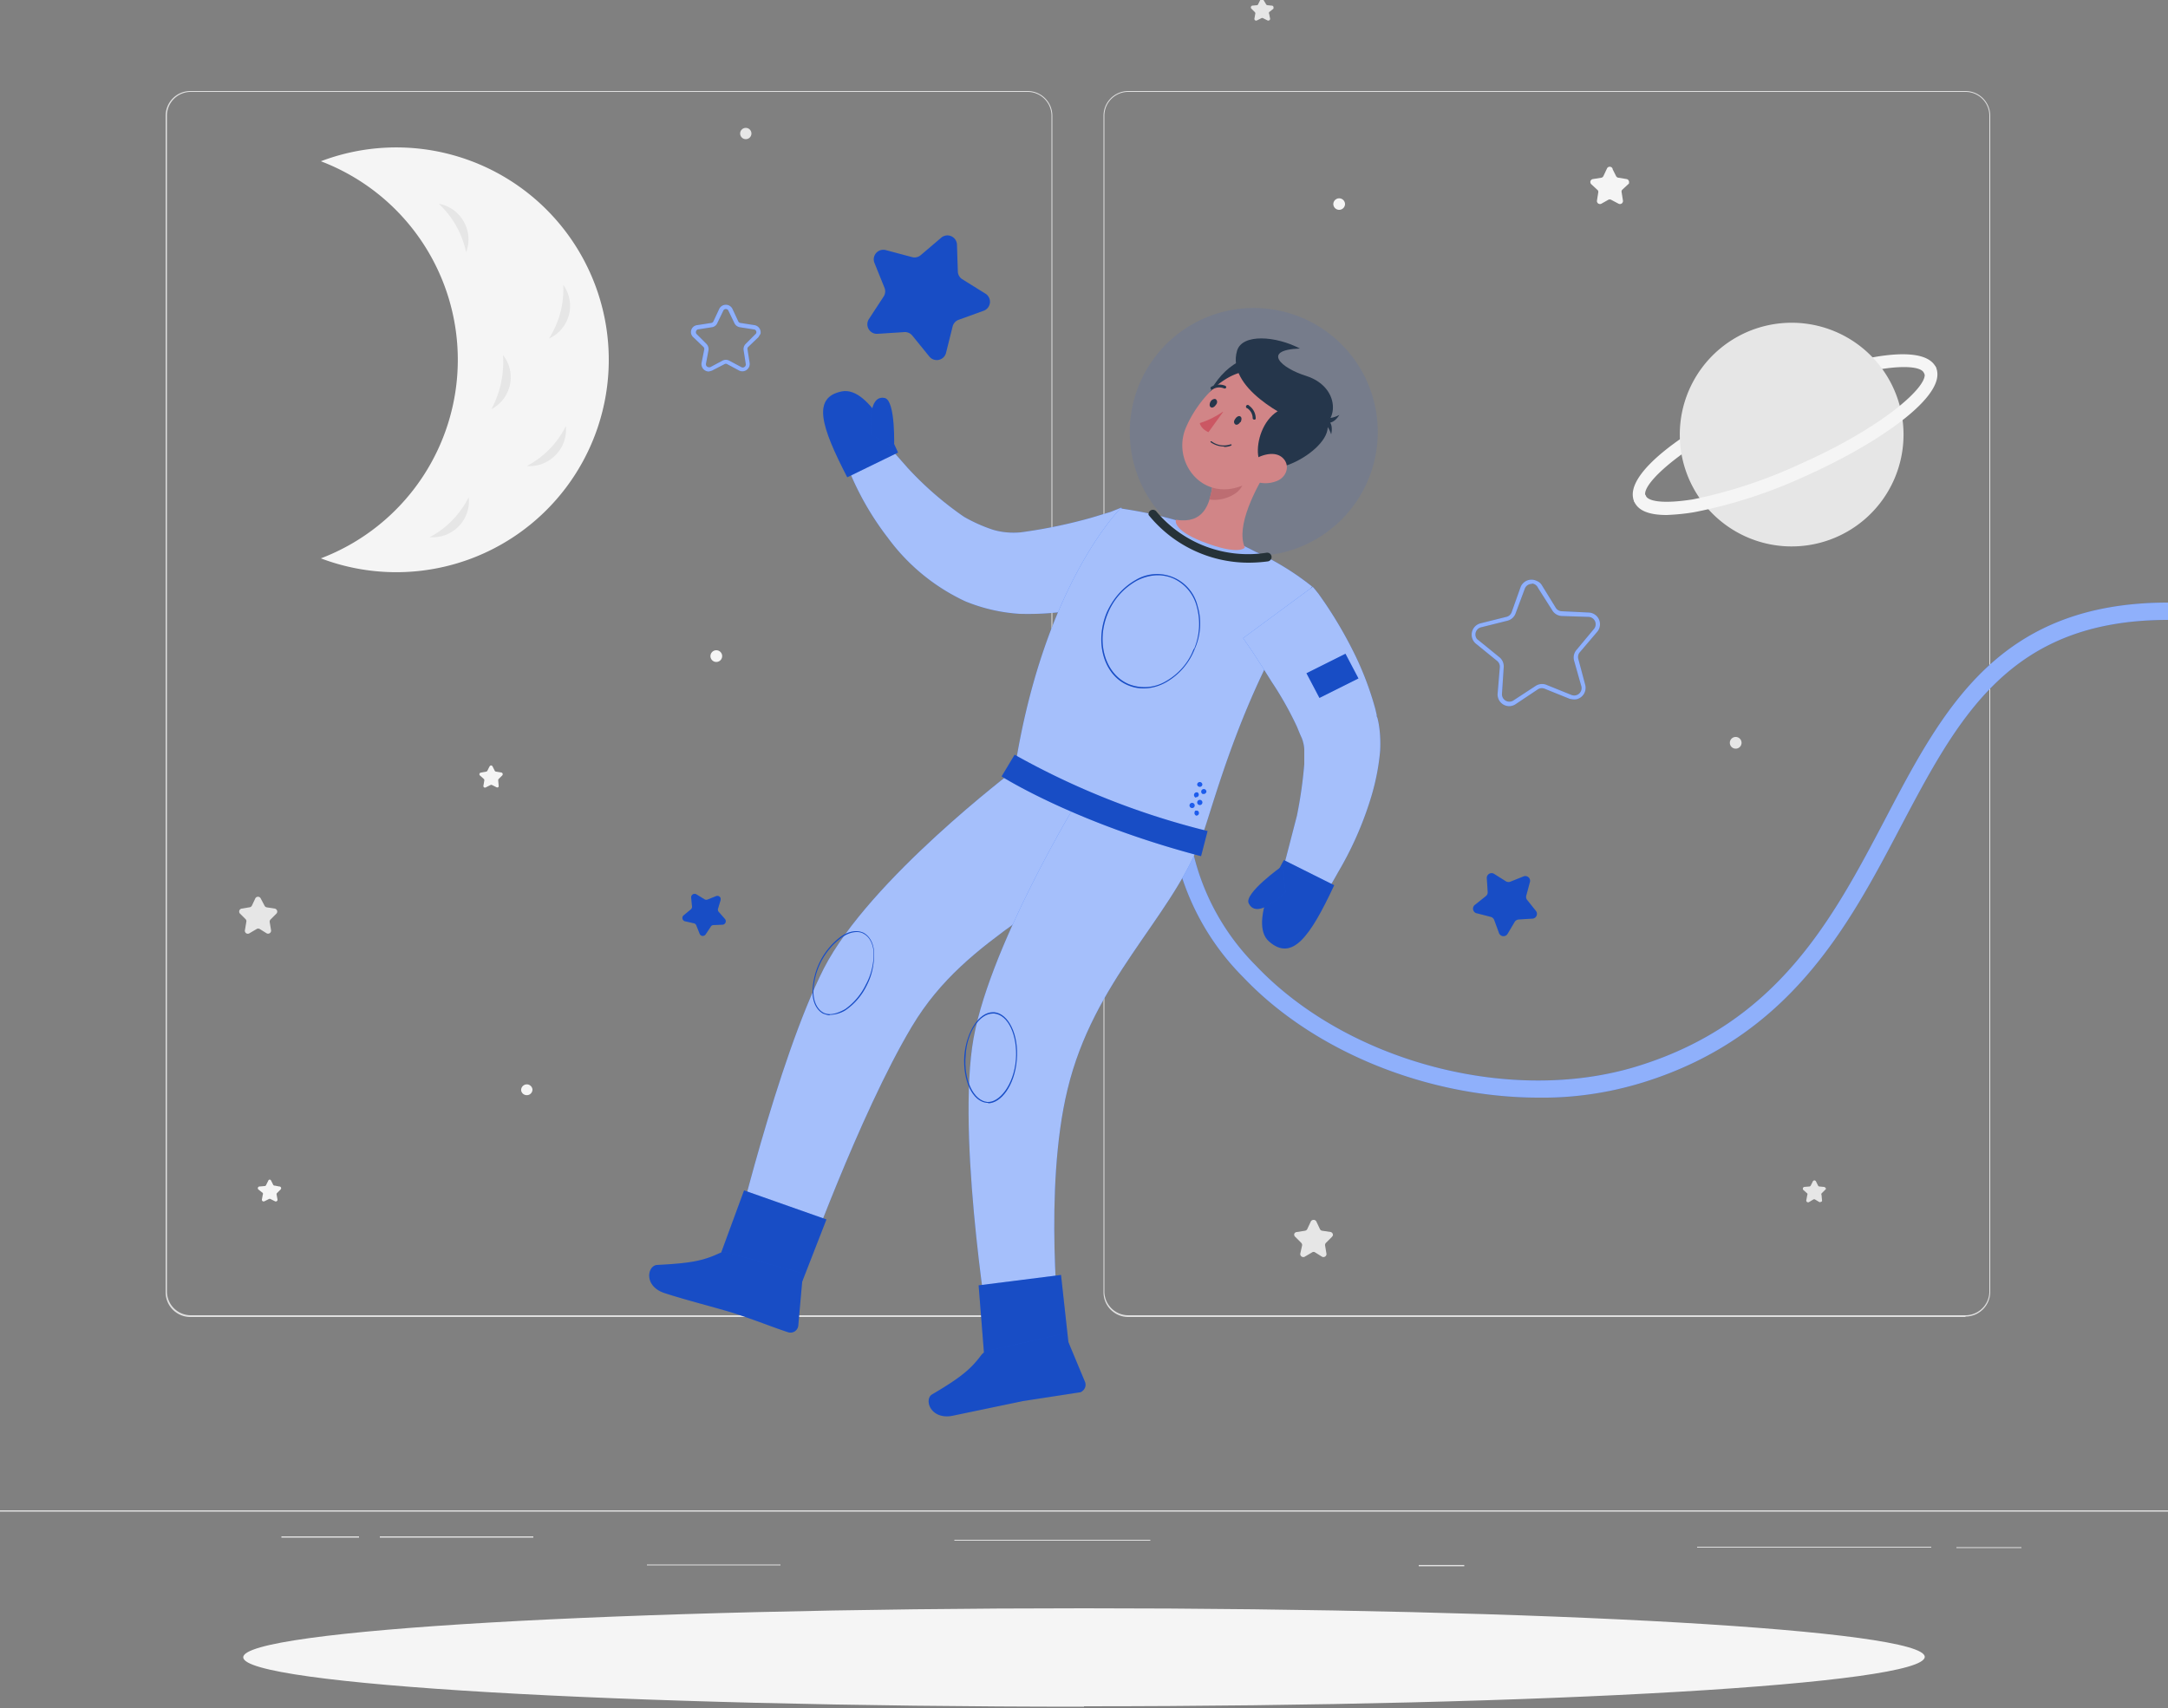 <svg fill="none" xmlns="http://www.w3.org/2000/svg" viewBox="0 0 500 394"><rect x="0" y="0" width="500" height="394" fill="#808080" stroke="none"/><g clip-path="url(#a)"><path d="M500 348.4H0v.3h500v-.3Z" fill="#E0E0E0"/><path d="M337.7 361h-10.5v.3h10.5v-.3Z" fill="#E0E0E0"/><path d="M82.8 354.4H64.9v.3h17.9v-.3Z" fill="#E0E0E0"/><path d="M179.9 360.9h-30.7v.2H180v-.2Z" fill="#E0E0E0"/><path d="M265.3 355.2h-45.2v.2h45.2v-.2Z" fill="#E0E0E0"/><path d="M445.4 356.8h-54v.2h54v-.2Z" fill="#E0E0E0"/><path d="M123 354.4H87.6v.3H123v-.3Z" fill="#E0E0E0"/><path d="M466.2 356.9h-15v.2h15v-.2Z" fill="#E0E0E0"/><path d="M237 303.8H44a5.7 5.7 0 0 1-5.8-5.7V26.7A5.7 5.7 0 0 1 44 21H237a5.7 5.7 0 0 1 5.7 5.7v271.4a5.7 5.7 0 0 1-5.7 5.7ZM44 21.2a5.5 5.5 0 0 0-5.5 5.5V298a5.5 5.5 0 0 0 5.4 5.4H237a5.5 5.5 0 0 0 5.5-5.4V26.7a5.5 5.5 0 0 0-5.5-5.5H44Z" fill="#E0E0E0"/><path d="M453.3 303.8h-193a5.7 5.7 0 0 1-5.8-5.7V26.7a5.7 5.7 0 0 1 5.7-5.7h193.1a5.7 5.7 0 0 1 5.7 5.7V298a5.7 5.7 0 0 1-5.7 5.7Zm-193-282.6a5.5 5.5 0 0 0-5.6 5.5V298a5.5 5.5 0 0 0 5.5 5.4h193.1a5.5 5.5 0 0 0 5.5-5.4V26.7a5.5 5.5 0 0 0-5.5-5.5h-193Z" fill="#E0E0E0"/><path d="M140.4 83A49 49 0 0 1 74 128.8a49 49 0 0 0 0-91.6A49 49 0 0 1 140.4 83Z" fill="#F5F5F5"/><path d="M107 51.2a8.3 8.3 0 0 1 .5 7 21.4 21.4 0 0 0-6.3-11.2 8.3 8.3 0 0 1 5.8 4.2Z" fill="#E6E6E6"/><path d="M131.2 72.7a8.3 8.3 0 0 1-4.6 5.4 21 21 0 0 0 3.3-12.4 8.3 8.3 0 0 1 1.3 7Z" fill="#E6E6E6"/><path d="M128.1 105a8.3 8.3 0 0 1-6.6 2.5 21 21 0 0 0 9-9.2 8.3 8.3 0 0 1-2.4 6.7Z" fill="#E6E6E6"/><path d="M105.8 121.4a8.3 8.3 0 0 1-6.7 2.5c3.9-2 7-5.3 9-9.2a8.3 8.3 0 0 1-2.3 6.7Z" fill="#E6E6E6"/><path d="M117.6 88.8a8.3 8.3 0 0 1-4.3 5.6c2.1-3.8 3-8.2 2.7-12.5a8.2 8.2 0 0 1 1.6 6.9Z" fill="#E6E6E6"/><path d="M378.2 116.5a1.5 1.5 0 0 1-1.3-.8C374 109.2 390 98 407.3 90.5c17.3-7.7 36.3-12.1 39.2-5.7a1.5 1.5 0 0 1-2.8 1.2c-1.3-2.8-15.6-1.5-35.2 7.2-19.5 8.7-30.2 18.4-29 21.2a1.5 1.5 0 0 1-.2 1.7c-.2.1-.3.3-.5.3-.2.1-.4.2-.6.1Z" fill="#F5F5F5"/><path d="M411.6 126a25.8 25.8 0 1 0 0-51.5 25.8 25.8 0 0 0 0 51.5Z" fill="#E6E6E6"/><path d="M384.4 118.8c-4.1 0-6.6-1-7.5-3.1a1.5 1.5 0 0 1 0-1.2 1.5 1.5 0 0 1 .7-.8 1.5 1.5 0 0 1 1.7.2l.3.5c.4 1 3.1 2 10.8.8 8.4-1.7 16.6-4.4 24.4-8 19.5-8.6 30.2-18.3 29-21.2a1.5 1.5 0 0 1 1.8-2c.4.1.7.4.9.8 2.8 6.4-13.2 17.5-30.5 25.2a113 113 0 0 1-25 8.1c-2.2.4-4.4.6-6.6.7Z" fill="#F5F5F5"/><path d="m371.9 39 .8 1.6a.7.7 0 0 0 .6.4l1.8.3a.7.7 0 0 1 .6.8c0 .2 0 .3-.2.4l-1.4 1.3a.7.7 0 0 0-.1.6l.3 1.9a.7.7 0 0 1-1 .7l-1.7-.9a.7.7 0 0 0-.7 0l-1.6.9a.7.7 0 0 1-1-.7l.3-1.9a.6.6 0 0 0-.2-.6l-1.4-1.3a.7.7 0 0 1-.2-.7.7.7 0 0 1 .6-.5l1.9-.3a.7.7 0 0 0 .5-.4l.8-1.7a.7.7 0 0 1 1.3 0Z" fill="#F5F5F5"/><path d="m60.1 207.2.9 1.7a.7.7 0 0 0 .5.4l1.9.3a.7.7 0 0 1 .4 1.1l-1.4 1.4a.7.7 0 0 0-.2.6l.3 1.8a.7.7 0 0 1-1 .8l-1.6-1a.7.7 0 0 0-.7 0l-1.7 1a.7.7 0 0 1-.7 0 .7.7 0 0 1-.3-.8l.3-1.8a.7.7 0 0 0-.1-.6l-1.4-1.4a.7.7 0 0 1 .4-1.1l1.8-.3a.7.7 0 0 0 .6-.4l.8-1.7a.7.7 0 0 1 1.2 0Z" fill="#E6E6E6"/><path d="m303.6 281.8.8 1.7a.7.7 0 0 0 .5.4l2 .3a.7.7 0 0 1 .5.8l-.2.3-1.4 1.4a.7.7 0 0 0-.2.6l.3 1.8a.7.7 0 0 1-1 .8l-1.6-1a.6.6 0 0 0-.7 0l-1.7 1a.7.7 0 0 1-1-.8l.4-1.8a.7.7 0 0 0-.2-.6l-1.4-1.4a.7.7 0 0 1-.2-.7.7.7 0 0 1 .6-.4l1.9-.3a.7.7 0 0 0 .5-.4l.8-1.7a.7.7 0 0 1 .6-.4.7.7 0 0 1 .7.4Z" fill="#E6E6E6"/><path d="m291.4 0 .6 1a.4.4 0 0 0 .3.2l1 .1a.4.4 0 0 1 .4.5V2l-1 .8a.4.4 0 0 0 0 .4l.2 1a.4.4 0 0 1-.2.5.4.4 0 0 1-.4 0l-1-.5a.4.4 0 0 0-.4 0l-1 .5a.4.4 0 0 1-.6-.4l.2-1.1a.4.4 0 0 0-.1-.4l-.8-.8a.4.4 0 0 1-.1-.4.4.4 0 0 1 .3-.3l1.1-.1a.4.4 0 0 0 .3-.3l.5-1a.4.4 0 0 1 .4-.2.4.4 0 0 1 .3.2Z" fill="#E6E6E6"/><path d="m113.6 176.8.5 1a.4.4 0 0 0 .3.2l1.2.2a.4.4 0 0 1 .2.7l-.8.8a.4.4 0 0 0-.1.3l.1 1.2a.4.4 0 0 1-.1.4.4.4 0 0 1-.4 0l-1-.5a.4.4 0 0 0-.4 0l-1 .5a.4.4 0 0 1-.5 0 .4.4 0 0 1-.1-.4l.2-1.2a.4.4 0 0 0-.1-.3l-.9-.8a.4.4 0 0 1 0-.6l.3-.1 1.1-.2a.4.4 0 0 0 .3-.2l.5-1 .2-.2a.4.4 0 0 1 .5.2Z" fill="#F5F5F5"/><path d="m62.5 272.3.5 1a.4.4 0 0 0 .4.2l1 .2a.4.4 0 0 1 .3.7l-.8.8a.4.4 0 0 0-.1.4l.2 1.1a.4.4 0 0 1-.6.4l-1-.5a.4.4 0 0 0-.4 0l-1 .5a.4.4 0 0 1-.4 0 .4.4 0 0 1-.2-.4l.2-1.1a.4.4 0 0 0 0-.4l-1-.8a.4.4 0 0 1 .3-.7l1.1-.1a.4.4 0 0 0 .4-.3l.5-1a.4.4 0 0 1 .3-.2.4.4 0 0 1 .3.2Z" fill="#F5F5F5"/><path d="m418.8 272.5.5 1a.4.4 0 0 0 .3.2l1.1.1.2.1a.4.4 0 0 1 .2.4l-.2.2-.8.8a.4.4 0 0 0 0 .4l.1 1.1a.4.4 0 0 1-.1.4l-.3.1h-.2l-1-.6a.4.4 0 0 0-.4 0l-1 .6a.4.4 0 0 1-.4 0 .4.4 0 0 1-.2-.5l.2-1.1a.4.4 0 0 0 0-.4l-.9-.8a.4.4 0 0 1-.1-.4.4.4 0 0 1 .3-.3l1.2-.1a.4.4 0 0 0 .3-.2l.5-1a.4.4 0 0 1 .3-.2.4.4 0 0 1 .4.2Z" fill="#E6E6E6"/><path d="M172 32.1a1.3 1.3 0 1 0 0-2.6 1.3 1.3 0 0 0 0 2.6Z" fill="#E6E6E6"/><path d="M310.2 47a1.3 1.3 0 1 1-2.7.1 1.3 1.3 0 0 1 2.7 0Z" fill="#F5F5F5"/><path d="M165.2 152.7a1.3 1.3 0 1 0 0-2.7 1.3 1.3 0 0 0 0 2.7Z" fill="#F5F5F5"/><path d="M122.8 251.3a1.3 1.3 0 0 1-1.6 1.3 1.3 1.3 0 0 1-1-1 1.3 1.3 0 1 1 2.6-.3Z" fill="#F5F5F5"/><path d="M400.3 172.7a1.3 1.3 0 1 0 0-2.7 1.3 1.3 0 0 0 0 2.7Z" fill="#E6E6E6"/><path d="M250 393.6c107 0 193.9-5.1 193.9-11.4C443.9 376 357 371 250 371c-107 0-193.9 5-193.9 11.3 0 6.3 86.8 11.4 193.9 11.4Z" fill="#F5F5F5"/><path d="M163.5 85.7a1.7 1.7 0 0 1-1.7-2l.6-3a.7.7 0 0 0-.2-.7l-2.3-2.2a1.6 1.6 0 0 1 .9-2.8l3.2-.5a.7.7 0 0 0 .5-.3l1.4-3a1.7 1.7 0 0 1 3 0l1.4 3a.7.7 0 0 0 .5.3l3.2.5a1.7 1.7 0 0 1 1.4 2l-.5.8-2.3 2.2a.6.6 0 0 0-.2.6l.5 3.2a1.7 1.7 0 0 1-2.4 1.7l-2.8-1.5a.6.6 0 0 0-.6 0l-2.9 1.5-.7.2Zm3.9-14.4a.6.6 0 0 0-.6.4l-1.4 2.9a1.6 1.6 0 0 1-1.3.9l-3.2.5a.7.7 0 0 0-.3 1l2.3 2.3a1.7 1.7 0 0 1 .5 1.5l-.6 3.2a.7.7 0 0 0 .6.7h.4l2.8-1.5a1.7 1.7 0 0 1 1.6 0l2.8 1.5a.7.7 0 0 0 1-.7l-.5-3.2a1.7 1.7 0 0 1 .4-1.4l2.3-2.3a.6.6 0 0 0 .2-.7.6.6 0 0 0-.5-.4l-3.2-.5a1.7 1.7 0 0 1-1.3-.9l-1.4-2.9a.6.6 0 0 0-.6-.4Z" fill="#1E60F6"/><path opacity=".5" d="M163.5 85.7a1.7 1.7 0 0 1-1.7-2l.6-3a.7.7 0 0 0-.2-.7l-2.3-2.2a1.6 1.6 0 0 1 .9-2.8l3.2-.5a.7.7 0 0 0 .5-.3l1.4-3a1.7 1.7 0 0 1 3 0l1.4 3a.7.7 0 0 0 .5.3l3.2.5a1.7 1.7 0 0 1 1.4 2l-.5.8-2.3 2.2a.6.6 0 0 0-.2.6l.5 3.2a1.7 1.7 0 0 1-2.4 1.7l-2.8-1.5a.6.6 0 0 0-.6 0l-2.9 1.5-.7.2Zm3.9-14.4a.6.6 0 0 0-.6.4l-1.4 2.9a1.6 1.6 0 0 1-1.3.9l-3.2.5a.7.7 0 0 0-.3 1l2.3 2.3a1.7 1.7 0 0 1 .5 1.5l-.6 3.2a.7.7 0 0 0 .6.7h.4l2.8-1.5a1.7 1.7 0 0 1 1.6 0l2.8 1.5a.7.7 0 0 0 1-.7l-.5-3.2a1.7 1.7 0 0 1 .4-1.4l2.3-2.3a.6.6 0 0 0 .2-.7.6.6 0 0 0-.5-.4l-3.2-.5a1.7 1.7 0 0 1-1.3-.9l-1.4-2.9a.6.6 0 0 0-.6-.4Z" fill="#fff"/><path d="m220.7 56.5.2 6.2a2.2 2.2 0 0 0 1 1.7l5.3 3.3a2.2 2.2 0 0 1-.4 4l-5.8 2.1a2.2 2.2 0 0 0-1.3 1.5l-1.5 6a2.2 2.2 0 0 1-3.9.9l-3.9-4.8a2.2 2.2 0 0 0-1.8-.8l-6.2.4a2.2 2.2 0 0 1-2-3.4l3.4-5.2a2.2 2.2 0 0 0 .2-2l-2.3-5.7a2.2 2.2 0 0 1 2.6-3l6 1.6a2.2 2.2 0 0 0 2-.4l4.7-4a2.2 2.2 0 0 1 3.7 1.6Z" fill="#1E60F6"/><path opacity=".2" d="m220.7 56.5.2 6.2a2.2 2.2 0 0 0 1 1.7l5.3 3.3a2.2 2.2 0 0 1-.4 4l-5.8 2.1a2.2 2.2 0 0 0-1.3 1.5l-1.5 6a2.2 2.2 0 0 1-3.9.9l-3.9-4.8a2.2 2.2 0 0 0-1.8-.8l-6.2.4a2.2 2.2 0 0 1-2-3.4l3.4-5.2a2.2 2.2 0 0 0 .2-2l-2.3-5.7a2.2 2.2 0 0 1 2.6-3l6 1.6a2.2 2.2 0 0 0 2-.4l4.7-4a2.2 2.2 0 0 1 3.7 1.6Z" fill="#000"/><path d="M348.1 162.9a2.7 2.7 0 0 1-2.7-3l.5-6a1.7 1.7 0 0 0-.7-1.5l-4.8-3.9a2.7 2.7 0 0 1 1-4.7l6-1.5a1.7 1.7 0 0 0 1.2-1l2.1-5.9a2.7 2.7 0 0 1 3.7-1.4c.5.2.9.5 1.2 1l3.2 5.2a1.7 1.7 0 0 0 1.4.8l6.2.3a2.7 2.7 0 0 1 2 4.4l-4 4.7a1.7 1.7 0 0 0-.4 1.6l1.6 6a2.7 2.7 0 0 1-2 3.3c-.6.1-1.1 0-1.6-.1l-5.7-2.3a1.7 1.7 0 0 0-1.6.1l-5.1 3.4c-.4.3-1 .5-1.5.5Zm5.2-28.2h-.2a1.7 1.7 0 0 0-1.4 1l-2.2 5.9a2.7 2.7 0 0 1-1.9 1.6l-6 1.5a1.7 1.7 0 0 0-1.2 2.3c.1.3.3.5.6.7l4.8 3.9a2.7 2.7 0 0 1 1 2.3l-.4 6.1a1.7 1.7 0 0 0 .8 1.6 1.7 1.7 0 0 0 1.8 0l5.2-3.4a2.7 2.7 0 0 1 2.5-.2l5.7 2.3a1.7 1.7 0 0 0 2.3-2l-1.7-6a2.7 2.7 0 0 1 .6-2.4l4-4.8a1.7 1.7 0 0 0-1.3-2.8l-6.1-.2a2.7 2.7 0 0 1-2.2-1.3l-3.3-5.2a1.7 1.7 0 0 0-1.4-1Z" fill="#1E60F6"/><path opacity=".5" d="M348.1 162.9a2.7 2.7 0 0 1-2.7-3l.5-6a1.7 1.7 0 0 0-.7-1.5l-4.8-3.9a2.7 2.7 0 0 1 1-4.7l6-1.5a1.7 1.7 0 0 0 1.2-1l2.1-5.9a2.7 2.7 0 0 1 3.7-1.4c.5.2.9.5 1.2 1l3.2 5.2a1.7 1.7 0 0 0 1.4.8l6.2.3a2.7 2.7 0 0 1 2 4.4l-4 4.7a1.7 1.7 0 0 0-.4 1.6l1.6 6a2.7 2.7 0 0 1-2 3.3c-.6.1-1.1 0-1.6-.1l-5.7-2.3a1.7 1.7 0 0 0-1.6.1l-5.1 3.4c-.4.3-1 .5-1.5.5Zm5.2-28.2h-.2a1.7 1.7 0 0 0-1.4 1l-2.2 5.9a2.7 2.7 0 0 1-1.9 1.6l-6 1.5a1.7 1.7 0 0 0-1.2 2.3c.1.3.3.5.6.7l4.8 3.9a2.7 2.7 0 0 1 1 2.3l-.4 6.1a1.7 1.7 0 0 0 .8 1.6 1.7 1.7 0 0 0 1.8 0l5.2-3.4a2.7 2.7 0 0 1 2.5-.2l5.7 2.3a1.7 1.7 0 0 0 2.3-2l-1.7-6a2.7 2.7 0 0 1 .6-2.4l4-4.8a1.7 1.7 0 0 0-1.3-2.8l-6.1-.2a2.7 2.7 0 0 1-2.2-1.3l-3.3-5.2a1.7 1.7 0 0 0-1.4-1Z" fill="#fff"/><path d="m352.8 203.6-.8 3a1.1 1.1 0 0 0 .2 1l2 2.5a1.1 1.1 0 0 1-.7 1.8l-3.2.2a1.2 1.2 0 0 0-1 .6l-1.6 2.7a1.1 1.1 0 0 1-2-.2l-1.1-3a1.2 1.2 0 0 0-.8-.7l-3.1-.8a1.1 1.1 0 0 1-.5-2l2.5-2a1.1 1.1 0 0 0 .4-1l-.2-3.1a1.1 1.1 0 0 1 1.7-1l2.7 1.7a1.2 1.2 0 0 0 1 .1l3-1.2a1.1 1.1 0 0 1 1.5 1.4Z" fill="#1E60F6"/><path opacity=".2" d="m352.8 203.6-.8 3a1.1 1.1 0 0 0 .2 1l2 2.5a1.1 1.1 0 0 1-.7 1.8l-3.2.2a1.2 1.2 0 0 0-1 .6l-1.6 2.7a1.1 1.1 0 0 1-2-.2l-1.1-3a1.2 1.2 0 0 0-.8-.7l-3.1-.8a1.1 1.1 0 0 1-.5-2l2.5-2a1.1 1.1 0 0 0 .4-1l-.2-3.1a1.1 1.1 0 0 1 1.7-1l2.7 1.7a1.2 1.2 0 0 0 1 .1l3-1.2a1.1 1.1 0 0 1 1.5 1.4Z" fill="#000"/><path d="m166.2 207.6-.6 2a.8.8 0 0 0 .2.8l1.4 1.6a.8.8 0 0 1-.5 1.3l-2.2.1a.7.7 0 0 0-.6.4l-1.2 1.8a.8.8 0 0 1-1 .2.8.8 0 0 1-.3-.3l-.8-2a.8.8 0 0 0-.5-.5l-2.2-.5a.8.8 0 0 1-.3-1.3l1.7-1.4a.8.8 0 0 0 .3-.7l-.2-2.1a.8.8 0 0 1 .4-.7.8.8 0 0 1 .8 0l1.8 1.1a.8.8 0 0 0 .8.1l2-.8a.8.8 0 0 1 1 .5v.4Z" fill="#1E60F6"/><path opacity=".2" d="m166.2 207.6-.6 2a.8.8 0 0 0 .2.8l1.4 1.6a.8.8 0 0 1-.5 1.3l-2.2.1a.7.7 0 0 0-.6.4l-1.2 1.8a.8.8 0 0 1-1 .2.8.8 0 0 1-.3-.3l-.8-2a.8.8 0 0 0-.5-.5l-2.2-.5a.8.8 0 0 1-.3-1.3l1.7-1.4a.8.8 0 0 0 .3-.7l-.2-2.1a.8.8 0 0 1 .4-.7.8.8 0 0 1 .8 0l1.8 1.1a.8.8 0 0 0 .8.1l2-.8a.8.8 0 0 1 1 .5v.4Z" fill="#000"/><path d="M354.9 253.2c-25.1 0-51.6-10.3-68.2-27.8a58 58 0 0 1-12.6-63l3.7 1.4a54.3 54.3 0 0 0 11.8 58.9c21.1 22.3 59 32.3 88.2 23.2 32.2-10 44.8-33.8 56.9-56.8C448.2 163.3 461 139 500 139v4c-36.5 0-48.2 22.2-61.8 48-11.9 22.6-25.4 48.2-59.3 58.7-7.8 2.4-15.9 3.6-24 3.5Z" fill="#1E60F6"/><path opacity=".5" d="M354.9 253.2c-25.1 0-51.6-10.3-68.2-27.8a58 58 0 0 1-12.6-63l3.7 1.4a54.3 54.3 0 0 0 11.8 58.9c21.1 22.3 59 32.3 88.2 23.2 32.2-10 44.8-33.8 56.9-56.8C448.2 163.3 461 139 500 139v4c-36.5 0-48.2 22.2-61.8 48-11.9 22.6-25.4 48.2-59.3 58.7-7.8 2.4-15.9 3.6-24 3.5Z" fill="#fff"/><path d="m267.2 135.5-1.3.5-1.3.5-2.5.8-5 1.5c-3.4 1-7 1.6-10.5 2.1-3.7.6-7.6.8-11.4.7a39.4 39.4 0 0 1-12.6-2.9 46.5 46.5 0 0 1-17.8-14.6 67.1 67.1 0 0 1-9.2-16.1l-1-2.6 9-4.4 1.3 1.7 1.4 1.8 3 3.4a77 77 0 0 0 13 11.3 36 36 0 0 0 6.7 3c2 .6 4.2.8 6.4.6a117.3 117.3 0 0 0 16.4-3.4l4.3-1.3 2.5-1 8.6 18.4Z" fill="#1E60F6"/><path opacity=".6" d="m267.2 135.5-1.3.5-1.3.5-2.5.8-5 1.5c-3.4 1-7 1.6-10.5 2.1-3.7.6-7.6.8-11.4.7a39.4 39.4 0 0 1-12.6-2.9 46.5 46.5 0 0 1-17.8-14.6 67.1 67.1 0 0 1-9.2-16.1l-1-2.6 9-4.4 1.3 1.7 1.4 1.8 3 3.4a77 77 0 0 0 13 11.3 36 36 0 0 0 6.7 3c2 .6 4.2.8 6.4.6a117.3 117.3 0 0 0 16.4-3.4l4.3-1.3 2.5-1 8.6 18.4Z" fill="#fff"/><path d="M258.5 117.2s-17.8 17.5-24.5 60.4l42.6 16.9c2.6-5.7 9-34.5 26-59.2-4-3.2-8.4-5.9-13-8a97.1 97.1 0 0 0-31.1-10v-.1Z" fill="#1E60F6"/><path opacity=".6" d="M258.5 117.2s-17.8 17.5-24.5 60.4l42.6 16.9c2.6-5.7 9-34.5 26-59.2-4-3.2-8.4-5.9-13-8a97.1 97.1 0 0 0-31.1-10v-.1Z" fill="#fff"/><path d="M292.7 107.7c-3 4.7-7.8 13.7-5.6 18.6 0 0-1.2 2-9.9-1.4-7-2.8-6-5-6-5 6.3 1 7.8-3.4 8.4-7.8l13-4.4Z" fill="#E4897B"/><path d="m287.3 109.5-7.7 2.7c-.1 1-.4 2-.7 3 2.4.5 6.3-.7 7.5-3 .4-.8.8-1.7 1-2.7Z" fill="#CE6F64"/><path d="M288 83c-4-.6-12 8.5-9.2 13 2.8 4.5 16.8-11.9 9.2-13Z" fill="#263238"/><path d="M296.6 102.2c-4.7 5.8-7.2 9.5-12.4 10.5-8 1.5-13.6-6.7-10.8-13.8 2.6-6.4 9.8-14.9 17.5-13.1a10.2 10.2 0 0 1 5.7 16.4Z" fill="#E4897B"/><path d="M292 107.9c-4.2-1-1.6-16.7 9.2-13.8 13 3.5-2.6 15.3-9.3 13.8Z" fill="#263238"/><path d="M301.5 98.2c-5-1.8-18.7-8.8-16.2-17.3 1.2-4 9-3.4 14.5-.5-8.9.3-4.4 4.5 1.4 6.3 9.4 3 7 14 .3 11.5Z" fill="#263238"/><path d="M302.8 96.1s5.3-.7 4.2 4.1a6 6 0 0 0-4.2-4.1Z" fill="#263238"/><path d="M303 95.7s3.3 4.2 5.9 0a6 6 0 0 1-5.9 0Z" fill="#263238"/><path d="M294.6 110.9a7 7 0 0 1-5.5 0c-2.3-1-1.9-3.4 0-4.8 1.8-1.2 5-2.2 6.8-.4 1.7 1.7.8 4.3-1.3 5.2Z" fill="#E4897B"/><path d="M234 177.6s-33.5 25.3-44 45.8c-10.8 21.3-21 64.6-21 64.6l16 5.8s13.2-36.8 25.3-57c13.1-22 34.9-27 51.8-48.1l-28.1-11Z" fill="#1E60F6"/><path opacity=".6" d="M234 177.6s-33.5 25.3-44 45.8c-10.8 21.3-21 64.6-21 64.6l16 5.8s13.2-36.8 25.3-57c13.1-22 34.9-27 51.8-48.1l-28.1-11Z" fill="#fff"/><path d="M249.2 183.6s-22 35.9-25 58c-3.3 24 4.4 69.5 4.4 69.5l15.8-3.8s-3.8-33 1.8-56c6-25 23.5-39.2 30.4-56.8l-27.4-10.9Z" fill="#1E60F6"/><path opacity=".6" d="M249.2 183.6s-22 35.9-25 58c-3.3 24 4.4 69.5 4.4 69.5l15.8-3.8s-3.8-33 1.8-56c6-25 23.5-39.2 30.4-56.8l-27.4-10.9Z" fill="#fff"/><path d="M286 97.4c-.3.5-.8.7-1.1.5-.4-.3-.4-.8 0-1.3.3-.5.9-.8 1.2-.5.3.2.3.8 0 1.3Z" fill="#263238"/><path d="M280.4 93.4c-.3.5-.9.8-1.2.5-.3-.2-.3-.8 0-1.3s1-.7 1.2-.5c.4.3.4.9 0 1.3Z" fill="#263238"/><path d="M282 95c-1.6 1.1-3.4 2-5.3 2.6.3 1.4 2 2.1 2 2.1l3.4-4.7Z" fill="#DE5753"/><path d="M282.3 103a5.3 5.3 0 0 1-3.1-1 .2.2 0 0 1 0-.2h.2a4.8 4.8 0 0 0 4.4.7h.2a.2.2 0 0 1-.1.3c-.5.2-1 .3-1.6.3Z" fill="#263238"/><path d="M289.3 96.8a.4.4 0 0 1-.4-.3 2.8 2.8 0 0 0-1.2-2.3.4.4 0 1 1 .4-.6 3.6 3.6 0 0 1 1.5 3 .3.3 0 0 1-.3.2Z" fill="#263238"/><path d="M279.5 89.8h-.1l-.2-.1a.4.4 0 0 1 .2-.5 3.6 3.6 0 0 1 3.2-.2.4.4 0 0 1 .2.4.4.4 0 0 1-.5.2 2.8 2.8 0 0 0-2.6.2h-.2Z" fill="#263238"/><path d="m302.7 135.3.6.7.8 1 1.4 2a97.5 97.5 0 0 1 7.3 12.7 72.5 72.5 0 0 1 4.4 11.9l.3 1.3v.3l.2.5.2.9c.4 2.1.5 4.3.4 6.5-.3 3.6-1 7.1-2 10.5a79.3 79.3 0 0 1-7.7 17.6 80.3 80.3 0 0 1-5 8l-8.8-4.4 4.3-16.6a100.8 100.8 0 0 0 1.7-11.9V173c0-.8-.2-1.6-.4-2.3l-.1-.2v-.1l-.1-.2-.4-.9-.7-1.7a78.2 78.2 0 0 0-5.8-10.3l-2.2-3.5-2.2-3.4-2.2-3.2 16-11.8Z" fill="#1E60F6"/><path opacity=".6" d="m302.7 135.3.6.7.8 1 1.4 2a97.5 97.5 0 0 1 7.3 12.7 72.5 72.5 0 0 1 4.4 11.9l.3 1.3v.3l.2.5.2.9c.4 2.1.5 4.3.4 6.5-.3 3.6-1 7.1-2 10.5a79.3 79.3 0 0 1-7.7 17.6 80.3 80.3 0 0 1-5 8l-8.8-4.4 4.3-16.6a100.8 100.8 0 0 0 1.7-11.9V173c0-.8-.2-1.6-.4-2.3l-.1-.2v-.1l-.1-.2-.4-.9-.7-1.7a78.2 78.2 0 0 0-5.8-10.3l-2.2-3.5-2.2-3.4-2.2-3.2 16-11.8Z" fill="#fff"/><path opacity=".1" d="M299 126.5A28.6 28.6 0 1 0 276.5 74a28.6 28.6 0 0 0 22.5 52.5Z" fill="#1E60F6"/><path d="M287.8 129.8a29.7 29.7 0 0 1-22.9-11 1 1 0 0 1 1-1.2 1 1 0 0 1 .8.4 27.6 27.6 0 0 0 25.4 9.5 1 1 0 0 1 .3 2c-1.5.2-3 .3-4.6.3Z" fill="#263238"/><path d="m246.5 310.5-19.3 5-1.5-19 19-2.4 1.8 16.4Z" fill="#1E60F6"/><path opacity=".2" d="m246.5 310.5-19.3 5-1.5-19 19-2.4 1.8 16.4Z" fill="#000"/><path d="m228.2 311.5 16.5-3.7a1 1 0 0 1 1.2.6l4.3 10.3a1.8 1.8 0 0 1-.6 2.2c-.2.2-.5.3-.7.3l-13 2-16.3 3.4c-5 .9-6.5-3.7-4.7-4.9 6.8-4 9-5.9 11.4-9.1a3 3 0 0 1 1.9-1.1Z" fill="#1E60F6"/><path opacity=".2" d="m228.2 311.5 16.5-3.7a1 1 0 0 1 1.2.6l4.3 10.3a1.8 1.8 0 0 1-.6 2.2c-.2.2-.5.3-.7.3l-13 2-16.3 3.4c-5 .9-6.5-3.7-4.7-4.9 6.8-4 9-5.9 11.4-9.1a3 3 0 0 1 1.9-1.1Z" fill="#000"/><path d="m184.6 296.7-19.4-4.7 6.4-17.4 19 6.7-6 15.4Z" fill="#1E60F6"/><path opacity=".2" d="m184.6 296.7-19.4-4.7 6.4-17.4 19 6.7-6 15.4Z" fill="#000"/><path d="m168 289 16.3 4.5a1 1 0 0 1 .8 1.1l-1 11.2a1.8 1.8 0 0 1-2.4 1.5c-4.5-1.5-6.7-2.5-12.5-4.4-3.5-1.1-11-3-15.9-4.6-4.9-1.6-4-6.3-1.8-6.5 8-.4 10.7-1 14.4-2.7a3 3 0 0 1 2.1-.1Z" fill="#1E60F6"/><path opacity=".2" d="m168 289 16.3 4.5a1 1 0 0 1 .8 1.1l-1 11.2a1.8 1.8 0 0 1-2.4 1.5c-4.5-1.5-6.7-2.5-12.5-4.4-3.5-1.1-11-3-15.9-4.6-4.9-1.6-4-6.3-1.8-6.5 8-.4 10.7-1 14.4-2.7a3 3 0 0 1 2.1-.1Z" fill="#000"/><path d="M277 197.5c-28.6-7.5-45.4-18-46-18.4l3-5a178 178 0 0 0 44.5 17.6l-1.5 5.8Z" fill="#1E60F6"/><path opacity=".2" d="M277 197.5c-28.6-7.5-45.4-18-46-18.4l3-5a178 178 0 0 0 44.5 17.6l-1.5 5.8Z" fill="#000"/><path d="M191.4 234.2c-.5 0-1-.2-1.6-.4-1.4-.8-2.3-2.4-2.4-4.7A16.3 16.3 0 0 1 194 216c1.9-1.3 3.8-1.5 5.2-.8 1.4.8 2.3 2.4 2.4 4.7 0 2.6-.5 5.1-1.7 7.4a14.6 14.6 0 0 1-5 5.8c-1 .6-2.3 1-3.6 1Zm6.2-19.2c-1.2 0-2.4.5-3.4 1.2a16 16 0 0 0-6.6 12.9c.1 2.2 1 3.8 2.3 4.5 1.4.7 3 .3 5-.8 2-1.4 3.7-3.4 4.8-5.7 1.2-2.2 1.8-4.7 1.8-7.2-.1-2.2-1-3.8-2.3-4.5-.5-.3-1-.4-1.6-.4Z" fill="#1E60F6"/><path opacity=".2" d="M191.4 234.2c-.5 0-1-.2-1.6-.4-1.4-.8-2.3-2.4-2.4-4.7A16.3 16.3 0 0 1 194 216c1.9-1.3 3.8-1.5 5.2-.8 1.4.8 2.3 2.4 2.4 4.7 0 2.6-.5 5.1-1.7 7.4a14.6 14.6 0 0 1-5 5.8c-1 .6-2.3 1-3.6 1Zm6.2-19.2c-1.2 0-2.4.5-3.4 1.2a16 16 0 0 0-6.6 12.9c.1 2.2 1 3.8 2.3 4.5 1.4.7 3 .3 5-.8 2-1.4 3.7-3.4 4.8-5.7 1.2-2.2 1.8-4.7 1.8-7.2-.1-2.2-1-3.8-2.3-4.5-.5-.3-1-.4-1.6-.4Z" fill="#000"/><path d="M227.9 254.4h-.3c-3.3-.3-5.6-5.1-5.2-10.9.5-5.6 3.4-10 6.6-10h.3c3.3.3 5.7 5.2 5.2 11-.5 6-3.7 10-6.6 10Zm1.1-20.6c-3.1 0-6 4.3-6.3 9.7-.5 5.5 1.8 10.4 5 10.7 2.7.2 6.1-3.8 6.6-9.8.4-5.6-1.8-10.3-5-10.6h-.3Z" fill="#1E60F6"/><path opacity=".2" d="M227.9 254.4h-.3c-3.3-.3-5.6-5.1-5.2-10.9.5-5.6 3.4-10 6.6-10h.3c3.3.3 5.7 5.2 5.2 11-.5 6-3.7 10-6.6 10Zm1.1-20.6c-3.1 0-6 4.3-6.3 9.7-.5 5.5 1.8 10.4 5 10.7 2.7.2 6.1-3.8 6.6-9.8.4-5.6-1.8-10.3-5-10.6h-.3Z" fill="#000"/><path d="M263.7 158.8a9 9 0 0 1-3.5-.7c-5.6-2.3-7.8-9.8-5-16.7 1.4-3.2 3.7-5.9 6.7-7.6a9.6 9.6 0 0 1 14.3 6c1 3.3.7 6.9-.7 10a15.1 15.1 0 0 1-6.6 7.6c-1.6.9-3.4 1.4-5.2 1.4Zm3.4-26.1c-1.8 0-3.5.5-5 1.3-3 1.7-5.3 4.3-6.6 7.5-2.8 6.7-.6 14 4.8 16.3a9.7 9.7 0 0 0 8.5-.6c3-1.7 5.3-4.3 6.5-7.5h.1a15 15 0 0 0 .6-9.8 9.7 9.7 0 0 0-5.5-6.5 9 9 0 0 0-3.4-.7Z" fill="#1E60F6"/><path opacity=".2" d="M263.7 158.8a9 9 0 0 1-3.5-.7c-5.6-2.3-7.8-9.8-5-16.7 1.4-3.2 3.7-5.9 6.7-7.6a9.6 9.6 0 0 1 14.3 6c1 3.3.7 6.9-.7 10a15.1 15.1 0 0 1-6.6 7.6c-1.6.9-3.4 1.4-5.2 1.4Zm3.4-26.1c-1.8 0-3.5.5-5 1.3-3 1.7-5.3 4.3-6.6 7.5-2.8 6.7-.6 14 4.8 16.3a9.7 9.7 0 0 0 8.5-.6c3-1.7 5.3-4.3 6.5-7.5h.1a15 15 0 0 0 .6-9.8 9.7 9.7 0 0 0-5.5-6.5 9 9 0 0 0-3.4-.7Z" fill="#000"/><path d="m195.4 110.1 11.7-5.7s-6.3-15.5-13-14.1c-6.8 1.4-4.8 8 1.3 19.8Z" fill="#1E60F6"/><path opacity=".2" d="m195.4 110.1 11.7-5.7s-6.3-15.5-13-14.1c-6.8 1.4-4.8 8 1.3 19.8Z" fill="#000"/><path d="m201 100.3 5.2 3s.4-11-2.2-11.5c-2.5-.5-3.6 2.6-3 8.5Z" fill="#1E60F6"/><path opacity=".2" d="m201 100.3 5.2 3s.4-11-2.2-11.5c-2.5-.5-3.6 2.6-3 8.5Z" fill="#000"/><path d="m307.7 204.2-11.6-5.8s-8.5 14.4-3.4 18.8c5.3 4.6 9.4-1 15-13Z" fill="#1E60F6"/><path opacity=".2" d="m307.7 204.2-11.6-5.8s-8.5 14.4-3.4 18.8c5.3 4.6 9.4-1 15-13Z" fill="#000"/><path d="m296.5 205.8-.8-6s-8.9 6.3-7.7 8.6c1.2 2.4 4.1 1.4 8.5-2.6Z" fill="#1E60F6"/><path opacity=".2" d="m296.5 205.8-.8-6s-8.9 6.3-7.7 8.6c1.2 2.4 4.1 1.4 8.5-2.6Z" fill="#000"/><path d="m310.3 150.8-9 4.5 3 5.7 9-4.5-3-5.7Z" fill="#1E60F6"/><path opacity=".2" d="m310.3 150.8-9 4.5 3 5.7 9-4.5-3-5.7Z" fill="#000"/><path d="M276.6 181.5a.6.6 0 0 1-.5-.5.6.6 0 1 1 1.2 0 .6.6 0 0 1-.7.5Z" fill="#1E60F6"/><path d="M275.8 184a.6.6 0 0 1 .4-1.2.6.6 0 0 1-.4 1.1Z" fill="#1E60F6"/><path d="M274.9 186.4a.6.6 0 1 1 .6-.4.6.6 0 0 1-.6.4Z" fill="#1E60F6"/><path d="M277.5 183.2a.6.6 0 1 1 .7-.4l-.3.3s-.2.1-.4 0Z" fill="#1E60F6"/><path d="M276.6 185.7a.6.6 0 1 1 .7-.5.6.6 0 0 1-.7.5Z" fill="#1E60F6"/><path d="M275.8 188.1a.6.6 0 0 1-.3-.7.5.5 0 0 1 .2-.4h.2a.5.5 0 0 1 .6.5v.2a.6.6 0 0 1-.8.4Z" fill="#1E60F6"/><g opacity=".2" fill="#000"><path opacity=".2" d="M276.6 181.5a.6.6 0 0 1-.5-.5.6.6 0 1 1 1.2 0 .6.6 0 0 1-.7.5Z"/><path opacity=".2" d="M275.8 184a.6.6 0 0 1 .4-1.2.6.6 0 0 1-.4 1.1Z"/><path opacity=".2" d="M274.9 186.4a.6.6 0 1 1 .6-.4.6.6 0 0 1-.6.4Z"/><path opacity=".2" d="M277.5 183.2a.6.6 0 1 1 .7-.4l-.3.3s-.2.1-.4 0Z"/><path opacity=".2" d="M276.6 185.7a.6.6 0 1 1 .7-.5.6.6 0 0 1-.7.5Z"/><path opacity=".2" d="M275.8 188.1a.6.6 0 0 1-.3-.7.5.5 0 0 1 .2-.4h.2a.5.5 0 0 1 .6.5v.2a.6.6 0 0 1-.8.4Z"/></g></g><defs><clipPath id="a"><path fill="#fff" d="M0 0h500v394H0z"/></clipPath></defs></svg>